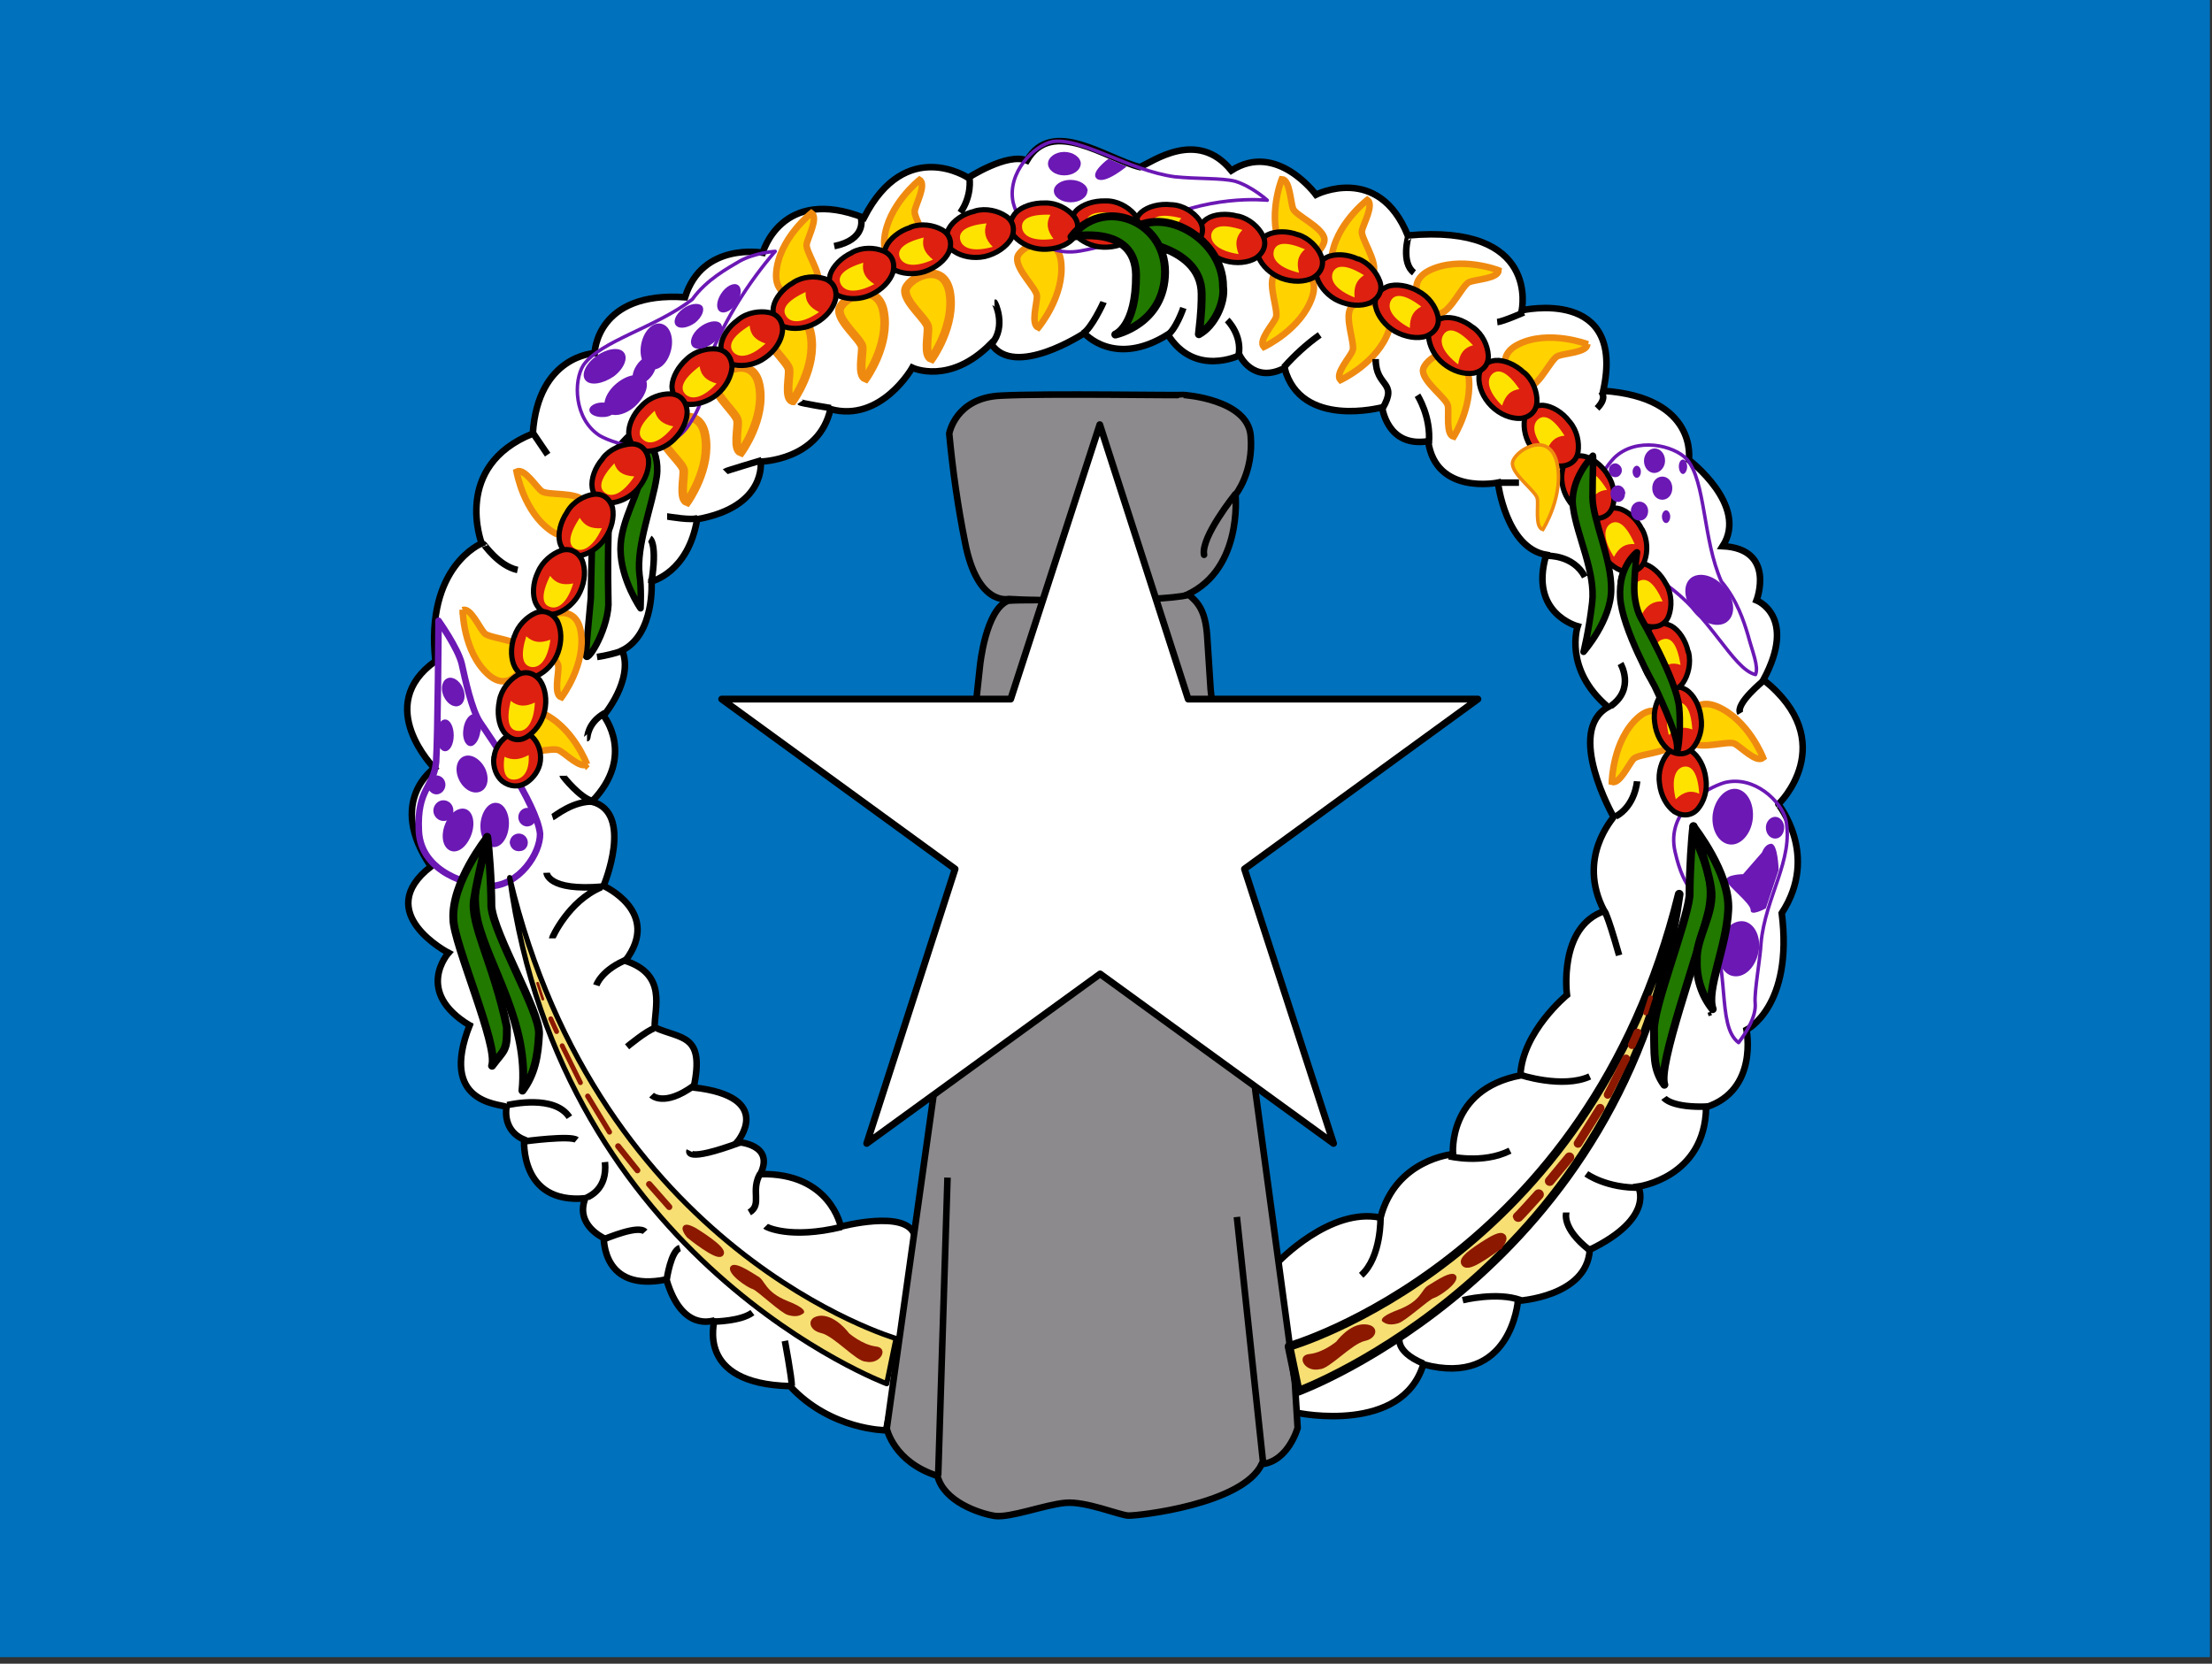 <?xml version="1.0" encoding="utf-8"?>
<!-- Generator: Adobe Illustrator 26.3.1, SVG Export Plug-In . SVG Version: 6.00 Build 0)  -->
<svg version="1.1" id="flag-icons-mp" xmlns="http://www.w3.org/2000/svg" xmlns:xlink="http://www.w3.org/1999/xlink" x="0px"
	 y="0px" viewBox="0 0 640.6 481.9" style="enable-background:new 0 0 640.6 481.9;" xml:space="preserve">
<rect x="0" y="0" width="640.6" height="481.9" fill="#333333" stroke="none"/>
<style type="text/css">
	.st0{clip-path:url(#SVGID_00000119112331269238032400000017076841616257595313_);}
	.st1{fill-rule:evenodd;clip-rule:evenodd;fill:#0071BC;}
	.st2{fill-rule:evenodd;clip-rule:evenodd;fill:#FFFFFF;stroke:#000000;stroke-width:1.9;}
	.st3{fill-rule:evenodd;clip-rule:evenodd;fill:#217900;stroke:#000000;stroke-width:1.9;stroke-linejoin:round;}
	.st4{fill-rule:evenodd;clip-rule:evenodd;fill:#FFD200;stroke:#EF8A10;stroke-width:1.9;}
	.st5{fill-rule:evenodd;clip-rule:evenodd;fill:#FFD200;stroke:#EF8A10;stroke-width:2.5;}
	.st6{fill-rule:evenodd;clip-rule:evenodd;fill:#8C8A8C;stroke:#000000;stroke-width:1.9;}
	.st7{fill:none;stroke:#000000;stroke-width:1.9;stroke-linecap:round;}
	.st8{fill:none;stroke:#000000;stroke-width:1.9;}
	.st9{fill:none;stroke:#000000;}
	.st10{fill:none;stroke:#6B18B5;stroke-width:1.9;stroke-linejoin:round;}
	.st11{fill:none;stroke:#6B18B5;stroke-linejoin:round;}
	.st12{fill-rule:evenodd;clip-rule:evenodd;fill:#DE2010;stroke:#000000;stroke-width:1.5;}
	.st13{fill-rule:evenodd;clip-rule:evenodd;fill:#FFE300;}
	.st14{fill-rule:evenodd;clip-rule:evenodd;fill:#6B18B5;}
	.st15{fill-rule:evenodd;clip-rule:evenodd;fill:#FFD200;stroke:#EF8A10;}
	.st16{fill-rule:evenodd;clip-rule:evenodd;fill:#217900;stroke:#000000;stroke-width:2.3;stroke-linejoin:round;}
	.st17{fill-rule:evenodd;clip-rule:evenodd;fill:#F7DF73;stroke:#000000;stroke-width:2.5;stroke-linejoin:round;}
	.st18{fill-rule:evenodd;clip-rule:evenodd;fill:#8C1800;}
	.st19{fill-rule:evenodd;clip-rule:evenodd;fill:#8C1800;stroke:#8C1800;stroke-width:2.5;}
	.st20{fill:none;stroke:#8C1800;stroke-width:3;stroke-linecap:round;}
	.st21{fill:none;stroke:#8C1800;stroke-width:2.8;stroke-linecap:round;}
	.st22{fill:none;stroke:#8C1800;stroke-width:2.5;stroke-linecap:round;}
	.st23{fill:none;stroke:#8C1800;stroke-width:2.3;stroke-linecap:round;}
	.st24{fill:none;stroke:#8C1800;stroke-width:1.4;stroke-linecap:round;}
	.st25{fill-rule:evenodd;clip-rule:evenodd;fill:#F7DF73;stroke:#000000;stroke-width:1.5;stroke-linejoin:round;}
	.st26{fill-rule:evenodd;clip-rule:evenodd;fill:#8C1800;stroke:#8C1800;stroke-width:1.5;}
	.st27{fill:none;stroke:#8C1800;stroke-width:1.8;stroke-linecap:round;}
	.st28{fill:none;stroke:#8C1800;stroke-width:1.7;stroke-linecap:round;}
	.st29{fill:none;stroke:#8C1800;stroke-width:1.5;stroke-linecap:round;}
	.st30{fill:none;stroke:#8C1800;stroke-width:0.8;stroke-linecap:round;}
	.st31{fill:#FFFFFF;stroke:#000000;stroke-width:1.981;stroke-linecap:square;stroke-linejoin:round;stroke-miterlimit:4.661;}
</style>
<g>
	<defs>
		<rect id="SVGID_1_" y="0" width="640" height="480"/>
	</defs>
	<clipPath id="SVGID_00000032617831354019164810000011095530686084725426_">
		<use xlink:href="#SVGID_1_"  style="overflow:visible;"/>
	</clipPath>
	<g style="clip-path:url(#SVGID_00000032617831354019164810000011095530686084725426_);">
		<path class="st1" d="M-160,0h960v480h-960V0z"/>
		<path class="st2" d="M370,365.7c0,0,15.2-16.1,29.8-13c4.4-17,21-18.4,21-18.4s-1.7-18.7,19.5-22.8c0.6-12.7,13.5-23.3,13.5-23.3
			s-2.6-19.7,10.8-24.3c-8.2-15.6,2.8-27,2.7-27.3c-0.2-0.3-14-24.8-1.6-31.8c-13-11-8.8-23.4-8.8-23.4s-14.2-3.7-9.1-20.7
			c-11.7-2-14-20.9-14-20.9s-18,3.7-20.2-12c-12,1.9-13.2-9.8-13.4-9.8c-0.1,0-23.5,6.3-28.2-11.4c-9.1,4.7-13-3.7-13-3.7
			s-13,6.5-20.8-6c-15.5,9.7-24.2-0.4-24.2-0.4s-20.3,13.4-27,3c-12,12.2-22.8,7-22.8,7s-9,16-23.7,12
			c-3.3,14.9-20.2,15.2-20.2,15.2s1.8,13.1-18.4,16.7c-2.6,15.5-13.2,18-13.2,18s1,15.2-8.5,20c3.4,8.5-5.4,18.9-5.4,18.9
			s9.4,11.7-3.4,24.9c12.3,3.2,3.4,24.4,3.4,24.4s17,7.6,6.3,21.7c12.2,4,8.4,13.6,8.5,19.3c7.8,3.5,14.6,1.8,11.3,17.4
			c23.8,2.7,12.6,15.8,12.6,15.8s11,0.5,6.7,9.3c20.3-0.5,23.3,15.2,23.3,15.2s18.8-5,21.3,2.3s-8.2,56.7-8.2,56.7s-16,0-27.8-12.8
			c-27.8-0.7-21.6-19-22-19c-0.5,0-9.3,3.4-13.8-11.9c-18.6,3.8-18-11.8-18.2-12c-0.1-0.1-8.3-3.8-5.3-11.5
			c-19.1,1.7-17.7-17-17.7-17c-4.2-1.7-5.7-5.6-5.1-9.5c-2.5-0.9-19.5-1.2-10.7-23.6c-16.2-9.8-6.1-21-6.1-21s-22.4-11.6-5.1-25
			c-13-19,1-28.5,1-28.5s-17.9-18.1,0.3-31c-3-27.5,13.4-34.1,13.4-34.1s-8.6-22.4,14.8-31.8c1.5-22.7,17.9-23.3,17.9-23.3
			s0.4-18,26.2-16.2c5-16.1,22.5-12.9,22.5-12.9s5.4-19.5,29.3-10.1c12.1-23.7,30.2-11.6,30.2-11.6s11.4-7.4,17-5
			c7.3-12.5,22.8-0.6,32.7,1.9c3.7-1.5,16.6-11.2,26.5,1c13.2-8.5,24.5,7,24.5,7s18.1-9.2,26.6,11.8c38.5-3.5,33,21.7,33,21.7
			s30.2-6.9,23.6,23.3c27.6,1.9,24.8,20,24.8,20s17.4,13.2,9.8,25c15.5,0.8,9.8,15.7,9.8,15.7s11.9,4.6,2,23
			c22.7,18.1,4.4,36.2,4.3,36c-0.2-0.1,12.1,14.6,1,31.6c3.4,27-10.2,33.8-10.2,33.8s3.5,17.5-11.7,22.4c-0.3,20.5-19.7,23-19.7,23
			s5.2,9-14,18.3c-0.8,13.7-20.8,14.8-20.8,14.8s-1.9,25.2-27.4,18.4c-6.1,20.2-36,14.2-36.6,14c-0.5-0.3-5.7-43.4-5.7-43.5
			L370,365.7z"/>
		<path class="st3" d="M185,124c0,0,6.4,5.6,5.2,14c-1.2,8.3-6,19.9-5,28.5c0.6,3.5,0.3,9.7,0.3,9.7s-5.7-8.2-5.8-17
			s6.2-17.1,6.2-23.6s-1.1-11.7-1-11.5L185,124z M181.8,126.6c0,0-8.4,8-9.5,15.7c-0.8,4-1,22.7-1.2,31c-0.2,2.5-1.2,12.5-1.4,16.2
			c-0.3,3.6,6.1-6.2,6.5-14.3c-0.2-8.3-0.2-25.8,0.6-28.5c0.8-3.4,0.6-7.1,1.8-10.5L181.8,126.6L181.8,126.6z"/>
		<g>
			<path class="st4" d="M366,100.5c0,0,10.8-5,14-14.4s-9.5-9.4-11.1-6.4c-1.7,3,1.4,10.3,0.6,12.3S364.3,98.6,366,100.5L366,100.5z
				"/>
			<path class="st5" d="M269.8,103.9c0,0,7-9.7,5.2-19.4c-1.9-9.6-12.8-3.6-12.8-0.2s6.2,8.3,6.5,10.4S267.4,103.1,269.8,103.9
				L269.8,103.9z M250.7,109.6c0,0,7-9.7,5.2-19.3c-1.8-9.7-12.8-3.7-12.8-0.3c0,3.4,6.3,8.4,6.6,10.5
				C249.9,102.5,248.4,108.8,250.7,109.6z M229.6,116.1c0,0,7-9.6,5.2-19.3c-1.9-9.7-12.8-3.7-12.8-0.3c0,3.4,6.2,8.4,6.5,10.5
				c0.3,2-1.3,8.3,1,9.1H229.6z M214.6,131c0,0,7.1-9.7,5.3-19.3c-1.8-9.7-12.8-3.7-12.8-0.3c0,3.4,6.3,8.4,6.5,10.5
				C213.9,123.9,212.3,130.2,214.6,131z M199,145.4c0,0,7-9.7,5.2-19.4s-12.8-3.6-12.8-0.2s6.3,8.3,6.6,10.4
				C198.2,138.3,196.7,144.6,199,145.4z"/>
			<path class="st4" d="M235,61.7c0,0-9.4,7.4-10.2,17.2s11.3,7,12.2,3.7c1-3.3-3.7-9.7-3.4-11.8C233.9,68.8,237.1,63.1,235,61.7
				L235,61.7z M266.3,52.1c0,0-9.3,7.4-10.2,17.2c-0.8,9.8,11.3,7,12.3,3.7c0.9-3.3-3.8-9.8-3.5-11.9
				C265.2,59.1,268.4,53.4,266.3,52.1L266.3,52.1z M149.6,136.6c0,0,2,11.8,10.2,17.3c8.2,5.4,11.5-6.6,9.1-9s-10.3-1.4-12-2.6
				C155.2,141,151.9,135.5,149.6,136.6z M134,176.6c0,0,0,12,7.3,18.7c7.2,6.6,12.4-4.7,10.4-7.4s-10-3-11.4-4.5
				c-1.5-1.6-4-7.5-6.3-6.7V176.6z M170,221.4c0,0-4.2-11.2-13.3-15c-9.1-3.6-10,8.8-7.2,10.7c2.9,1.8,10.4-0.7,12.3,0.2
				c2,0.9,6.3,5.6,8.3,4L170,221.4z M162.6,202c0,0,7.2-9.5,5.6-19.1c-1.7-9.7-12.7-4-12.8-0.6c0,3.4,6,8.5,6.3,10.6
				C161.9,195,160.2,201.2,162.6,202L162.6,202z M388.2,110.1c0,0,10.8-5,14-14.3s-9.5-9.4-11.1-6.5c-1.7,3,1.4,10.4,0.6,12.3
				C390.9,103.6,386.5,108.3,388.2,110.1z M421,126.5c0,0,6.4-10.1,3.9-19.6s-13-2.8-12.8,0.6c0.2,3.3,6.8,7.9,7.2,10
				C419.7,119.5,418.6,125.9,421,126.5L421,126.5z M510.6,219.5c0,0-4.3-11.1-13.4-14.9c-9.1-3.7-10,8.8-7.2,10.6
				c2.9,1.9,10.5-0.7,12.3,0.2C504.3,216.4,508.6,221.1,510.6,219.5L510.6,219.5z M466.8,226.5c0,0,0.2-12,7.5-18.6
				s12.4,4.9,10.4,7.6c-2.1,2.7-10,2.8-11.6,4.3C471.7,221.3,469.1,227.2,466.8,226.5L466.8,226.5z M459.8,99.7c0,0-11.3-4.3-20,0
				c-9,4.4-0.2,13.4,3,12.5c3.3-1,6.4-8.3,8.4-9.1c2-0.8,8.4-1,8.5-3.4H459.8z M434,78.3c0,0-11.1-4.3-20,0
				c-8.8,4.4-0.1,13.4,3.2,12.5c3.2-1,6.4-8.3,8.3-9.1C427.5,80.9,433.9,80.7,434,78.3z M396,57.9c0,0-9.5,7.3-10.4,17
				c-1,9.8,11.2,7.1,12.2,3.9c1-3.3-3.7-9.8-3.4-11.9C394.8,64.9,398,59.3,396,57.9L396,57.9z M371.2,51.9c0,0-4.4,11.1-0.1,20
				s13.3,0.2,12.4-3c-0.9-3.3-8.2-6.5-9-8.4C373.7,58.5,373.6,52,371.2,51.9z M300.7,94.9c0,0,7.7-9.2,6.6-19
				c-1.1-9.7-12.5-4.5-12.7-1.1c-0.3,3.4,5.6,8.8,5.7,10.9C300.4,87.7,298.4,93.9,300.7,94.9L300.7,94.9z"/>
		</g>
		<path class="st6" d="M342.8,114.4c0,0,18.5,1.2,19.4,11.8s-4.4,17.1-4.4,17.1s2.3,23-15.8,29.7c-19.4,2.3-49.9,0.5-49.9,0.5
			s-9,2.2-12.6-16.3c-2.1-10.4-3.6-21-4.6-31.6c0,0,1.8-10.4,14.9-11C302.8,113.9,342.6,114.6,342.8,114.4z"/>
		<path class="st7" d="M357.7,143.2c0,0-10,12.4-9,17.5"/>
		<path class="st6" d="M344.3,172.3c2.5,2.1,4.8,4.4,5.3,12l1,15.4l13,116.6l11.4,84.3l0.8,13c0,0-2.7,9.7-10.4,10.5
			c-5.5,11.6-35.7,15-38.7,14.9c-2.7-0.2-12.3-4.2-18.1-3.7c-5.9,0.5-16,4.4-20.5,3.8c-4.5-0.7-14.8-4.2-16.6-11.6
			c-12.7-4-14.7-13.7-14.7-13.7l13.7-97.5l13.3-123.4c0,0,1.6-16.4,8.2-18.9C298.9,173.4,334.4,174.7,344.3,172.3L344.3,172.3z"/>
		<path class="st8" d="M274.4,341.1l-2.7,86.3 M358.2,352.5l7.6,71.2"/>
		<path class="st9" d="M136.6,296.3l-0.3,1 M495,293.2l0.3,1"/>
		<path class="st10" d="M127,179.8c0,0,5.6,7.9,6.7,12.4c1,4.5,2.9,13.4,5.3,17c2.5,3.7,16.6,23.9,17.4,32.3
			c0.1,5.6-5.9,15-14.7,15.2c-5.6-0.2-19.8-3.8-20.4-16c-0.6-12.3,4.3-12.5,5-20C126.8,213.3,127,180,127,179.8L127,179.8z"/>
		<path class="st11" d="M224.5,72.8c0,0-6,0.4-10.4,2.9c-3.5,2.1-9.5,5.3-13.6,11c-10.6,8.2-26.5,12-31.5,19
			c-3,4.6-2.8,15.7,4.7,20.5c4.8,2.7,19,7,25.8-3.1c6.8-10.2,2.7-13,6-19.6C210.2,92.3,216.6,82,224.5,72.8z M367,58
			c0,0-4.4-4-9.3-5.5c-4-1-10.6-0.6-17.5-1.3c-13.3-1.8-27-11.4-35.3-10.2c-5.4,1-13.3,9-11.5,17.6c1.3,5.4,7.3,16.2,19.4,14.1
			c12-2.1,12-4.8,19-7C349.2,56,366.8,58,367,58L367,58z M508.4,195.4c1-2.3-0.9-6.6-2.2-11.5c-1.2-4-3.1-10-7.7-15.5
			c-5.4-12.2-4.5-29-10-35.4c-3.7-4-14.6-6.6-21-0.4c-3.9,4-11.4,16.6-3.2,25.7c8.2,9,11.8,5.7,17.4,10.5
			C495.2,177.8,501.7,193.8,508.4,195.4L508.4,195.4z M503.5,302c1.9-2.5,5.2-7.4,4.8-11.5c-0.3-3.2,1.5-13,1.7-17.3
			c1.2-13.3,9.5-24.2,7.2-35.7c-1.3-5.4-9.2-13-17.8-10.8c-5.2,1.6-17,8-14.3,20s6.6,11.7,9.1,18.7
			C501.5,279.9,496.9,297.1,503.5,302L503.5,302z"/>
		<path class="st8" d="M405.5,386.8c0,0-2.3,4.4,6.8,8.2 M423.6,376.6c0,0,10-2.5,16.8,0 M453.6,351.2c0,0.2-1.4,4.5,6.6,10.8
			 M459.4,340c0,0,5.9,4.3,15.8,4 M399.8,352.6c0,0,0.3,11.5-5.6,16.8 M419.6,334.9c0,0,9.7,2.4,17.7-1.6 M481.9,318
			c0,0,2.1,3,12.9,2.5 M439.9,311.2c0.3,0.2,12.7,4.2,20.5,0.6 M464.6,264c0,0,0.5-0.7,4.3,12.7 M474.1,226.3c0,0-0.5,7.1-6.2,10.2
			 M510.8,197.1c0,0-8.4,6.8-6.8,9.5 M469.3,192.2c0,0,4.3,7.3-2.8,12.3 M448.2,161c0,0,7.5-0.3,10.8,6.1 M434.2,139.8h5.7
			 M463.9,113.8c0,0.1,1.5,1.5-1.4,4.5 M410.5,114.5c0,0,4,6.2,3.3,13.9 M433.6,93.3c1.8-0.2,7.7-2.8,7.7-2.8 M407.9,68.5
			c-0.1,0-2.2,7.7,1.6,10.5 M398.4,104c0,8.4,6.6,6.3,2,14.3 M382.2,97c-3.8,2.7-7.3,5.9-10.4,9.4 M355.4,92.7c0,0,4.4,4.3,3.3,10.2
			 M342.7,89.2c0,0-2.2,6.6-5.1,8.3 M319.6,87.5c-0.1,0.3-3.6,7.8-6,9.1 M288,87.6c0.2,0,3.5,7-0.8,12 M280.7,51.6
			c0.2,0.2,0.7,5.4-2.6,10 M249.4,63.5c0,0.1,1.4,5.9-7.8,7.8 M231.7,116.5c0.2,0.3,8.9,1.7,8.9,1.7 M210,136.6
			c0.2-0.2,10.6-3.3,10.6-3.3 M193.2,149.6c0.3,0,7.3,1.3,9,0.4 M188.2,156c0,0,2.3,1.3,0.4,13 M154.4,125.5l4.2,6.2 M140.1,157.7
			c0-0.2,4.2,6.2,9.8,7.4 M172.9,190.3c2.7-0.4,5.4-1.1,8-2 M170,213.8c0.2,0-0.1-4.3,5.2-7.3 M163,224.7c0,0.2,5,6.4,8.5,7.3
			 M160,236.7c0.6-0.2,6-4.9,12.2-4.5 M158.3,252.8c0,0,0.2,5.4,16.2,4 M159.9,271.8c0-0.2,4.7-10.8,14.2-14.8 M172.7,285.4
			c0,0,1.4-4.6,9.4-7.7 M181.6,303.2c0,0,5.7-4.7,7.8-5.3 M188.7,317.2c0,0,3.5,3.6,12.2-2.7 M146.9,320.1c1-0.2,13.7-3.1,18,3.5
			 M151.9,330.6c0,0,13.4-1.8,15.1-0.4 M199.7,333.3c0,0-1.8,3.7,14.7-2.4 M220.2,339.9c-3,5,0.7,9-3.2,11.3 M170,346.9
			c0.5-0.4,6-2.3,5.2-10.3 M175,358.9c0.7-0.2,9.9-4.2,11.8-2.1 M193.1,370.5c0,0,1.2-8.2,3.8-9 M206.9,382.8c0,0,7.7-0.1,11-2.6
			 M221.7,355.2c0.2,0.2,7.1,3.8,22,0.2 M227.3,388.4c0,0,2,10.6,2,13"/>
		<g>
			<path class="st12" d="M494,225.4c-0.4-3.3-2.1-6.5-4.3-7.9c-2.5-1.5-5.1-1.2-6.8,0.8s-2.8,5.4-2.3,8.7c0.4,3.5,2.1,6.5,4.3,8.1
				c2.5,1.5,5.1,1.2,6.8-0.8s2.9-5.4,2.3-8.7L494,225.4z"/>
			<path class="st12" d="M492.6,207.7c-0.4-3.3-2.1-6.5-4.3-7.9c-2.5-1.5-5.1-1.2-6.8,0.8s-2.8,5.4-2.3,8.7c0.4,3.5,2.1,6.5,4.3,8.1
				c2.5,1.5,5.1,1.2,6.8-0.8s2.9-5.4,2.3-8.7L492.6,207.7z"/>
			<path class="st12" d="M488.9,188.8c-0.7-3.3-2.7-6.3-4.9-7.5c-2.6-1.3-5.1-0.8-6.7,1.4c-1.5,2.2-2.3,5.6-1.6,8.9
				c0.7,3.4,2.7,6.3,5,7.6c2.6,1.3,5.1,0.8,6.7-1.4c1.5-2.2,2.4-5.7,1.6-8.9L488.9,188.8z"/>
			<path class="st12" d="M482.5,169.2c-1.5-3-4.2-5.4-6.7-6c-2.9-0.6-5.2,0.6-6.1,3.1s-0.8,6,0.7,9c1.6,3.1,4.2,5.4,6.8,6.1
				c2.9,0.6,5.2-0.6,6.1-3.1s0.9-6.1-0.7-9L482.5,169.2z"/>
			<path class="st12" d="M475.5,153.3c-1.5-3-4.2-5.4-6.7-6c-2.9-0.6-5.2,0.6-6.1,3.1s-0.8,6,0.7,9c1.6,3.1,4.2,5.4,6.8,6.1
				c2.9,0.6,5.2-0.6,6.1-3.1s0.9-6.1-0.7-9L475.5,153.3z"/>
			<path class="st12" d="M465.6,137.5c-1.8-2.8-4.6-5-7.2-5.4c-2.9-0.4-5.1,1-5.8,3.6c-0.7,2.6-0.3,6.1,1.5,8.9c1.8,3,4.6,5,7.2,5.5
				c2.9,0.4,5.1-1,5.8-3.6c0.7-2.6,0.4-6.1-1.5-8.9L465.6,137.5z"/>
			<path class="st12" d="M454.5,122.1c-2-2.7-5.1-4.5-7.6-4.7c-2.9-0.1-5,1.5-5.4,4.1c-0.4,2.6,0.3,6,2.4,8.7
				c2.1,2.8,5.1,4.5,7.7,4.8c2.9,0.1,5-1.5,5.4-4.1c0.4-2.6-0.2-6.1-2.4-8.7L454.5,122.1z"/>
			<path class="st12" d="M441.3,107.9c-2.4-2.3-5.7-3.7-8.2-3.5c-2.9,0.3-4.7,2.2-4.8,4.9s1.2,5.9,3.6,8.3c2.5,2.5,5.7,3.7,8.4,3.6
				c2.9-0.3,4.7-2.2,4.8-4.9s-1.1-6.1-3.6-8.3L441.3,107.9z"/>
			<path class="st12" d="M426.5,94.8c-2.6-2.1-6-3.2-8.5-2.7c-2.9,0.6-4.5,2.6-4.3,5.3s1.7,5.8,4.3,7.9c2.7,2.2,6,3.2,8.7,2.8
				c2.9-0.6,4.5-2.6,4.3-5.3s-1.6-5.9-4.3-7.9L426.5,94.8z"/>
			<path class="st12" d="M410.7,84.3c-2.9-1.6-6.5-2.2-8.9-1.3c-2.7,1.1-4,3.3-3.4,5.9c0.6,2.6,2.7,5.4,5.6,7.1
				c3.1,1.7,6.5,2.2,9,1.4c2.7-1.1,4-3.3,3.4-5.9s-2.6-5.6-5.6-7.1L410.7,84.3z"/>
			<path class="st12" d="M393.2,75c-3-1.4-6.6-1.6-8.9-0.5c-2.6,1.3-3.7,3.7-2.8,6.2s3.2,5.2,6.2,6.5c3.2,1.4,6.6,1.6,9.1,0.5
				c2.6-1.3,3.7-3.7,2.8-6.2c-0.9-2.5-3.1-5.3-6.2-6.5L393.2,75z"/>
			<path class="st12" d="M375.9,68c-3.1-1.2-6.7-1.1-9,0.1c-2.5,1.5-3.4,3.9-2.4,6.4c1,2.5,3.5,4.9,6.6,6.1c3.3,1.2,6.7,1.1,9.1-0.1
				c2.5-1.5,3.4-3.9,2.4-6.4c-1-2.5-3.5-5.1-6.6-6.1L375.9,68z"/>
			<path class="st12" d="M358.4,62.6c-3.2-0.9-6.8-0.6-8.9,0.8c-2.4,1.7-3.1,4.2-1.9,6.5c1.2,2.4,3.9,4.7,7.1,5.6
				c3.4,1,6.8,0.6,9.1-0.8c2.4-1.7,3.1-4.2,1.9-6.5c-1.2-2.4-3.8-4.8-7.1-5.6L358.4,62.6z"/>
			<path class="st12" d="M339.2,59.3c-3.3-0.4-6.8,0.5-8.7,2.2c-2.1,2-2.4,4.6-0.9,6.8c1.6,2.2,4.5,4,7.9,4.4
				c3.5,0.4,6.8-0.5,8.9-2.2c2.1-2,2.4-4.6,0.9-6.8c-1.6-2.2-4.5-4.2-7.9-4.4L339.2,59.3z"/>
			<path class="st12" d="M320.1,58.2c-3.3-0.1-6.7,1-8.5,2.9c-1.9,2.2-2,4.8-0.3,6.8c1.8,2,4.9,3.6,8.2,3.7c3.5,0.1,6.7-1,8.6-2.9
				c1.9-2.2,2-4.8,0.3-6.8c-1.8-2-4.9-3.8-8.2-3.7L320.1,58.2z"/>
			<path class="st12" d="M302.6,58.8c-3.3-0.1-6.7,1-8.5,2.9c-1.9,2.2-2,4.8-0.3,6.8c1.8,2,4.9,3.6,8.2,3.7c3.5,0.1,6.7-1,8.6-2.9
				c1.9-2.2,2-4.8,0.3-6.8s-4.9-3.8-8.2-3.7L302.6,58.8z"/>
			<path class="st12" d="M282.2,61.2c-3.3,0.7-6.2,2.8-7.4,5c-1.3,2.6-0.7,5.2,1.5,6.6c2.2,1.5,5.6,2.2,8.9,1.5
				c3.4-0.8,6.2-2.8,7.6-5.1c1.3-2.6,0.7-5.2-1.5-6.6c-2.2-1.5-5.7-2.4-8.9-1.5L282.2,61.2z"/>
			<path class="st12" d="M263.6,65.9c-3.2,1-6,3.3-7,5.6c-1.1,2.7-0.3,5.2,2.1,6.5c2.3,1.3,5.8,1.7,9,0.7c3.3-1.1,6-3.3,7.1-5.7
				c1.1-2.7,0.3-5.2-2.1-6.5s-5.9-1.9-9-0.7L263.6,65.9z"/>
			<path class="st12" d="M246.7,73.2c-3,1.4-5.5,3.9-6.3,6.4c-0.7,2.8,0.3,5.2,2.8,6.2c2.5,1,6,1,9-0.4c3.2-1.5,5.5-3.9,6.4-6.5
				c0.7-2.8-0.3-5.2-2.8-6.2c-2.5-1-6-1.2-9,0.4L246.7,73.2z"/>
			<path class="st12" d="M229.7,81.9c-2.9,1.6-5.2,4.4-5.7,6.9c-0.5,2.9,0.8,5.1,3.3,5.9c2.6,0.8,6,0.5,8.9-1.1
				c3.1-1.7,5.2-4.4,5.8-7c0.5-2.9-0.8-5.1-3.3-5.9c-2.6-0.8-6.1-0.7-8.9,1.1L229.7,81.9z"/>
			<path class="st12" d="M213.7,92.7c-2.7,1.9-4.7,4.9-4.9,7.5c-0.2,2.9,1.3,5,4,5.5s6.1-0.1,8.8-2.1c2.9-2,4.7-4.9,5-7.6
				c0.2-2.9-1.3-5-4-5.5c-2.6-0.5-6.2,0-8.8,2.1L213.7,92.7z"/>
			<path class="st12" d="M198.9,104c-2.5,2.2-4.2,5.3-4.3,7.9c0.1,2.9,1.8,4.9,4.4,5.2s6-0.7,8.6-2.8c2.7-2.3,4.2-5.3,4.4-8
				c-0.1-2.9-1.8-4.9-4.4-5.2c-2.7-0.3-6.1,0.5-8.6,2.8L198.9,104z"/>
			<path class="st12" d="M185.8,117.6c-2.4,2.3-3.9,5.6-3.7,8.2c0.3,2.9,2.1,4.8,4.8,4.9c2.7,0.1,6-1.1,8.3-3.4
				c2.5-2.5,3.9-5.6,3.8-8.3c-0.3-2.9-2.1-4.8-4.8-4.9c-2.7-0.1-6.1,1-8.3,3.4L185.8,117.6z"/>
			<path class="st12" d="M174.5,132.9c-2.2,2.5-3.4,5.9-3,8.4c0.5,2.9,2.5,4.6,5.2,4.4s5.8-1.6,8-4.1c2.3-2.7,3.4-5.9,3.1-8.6
				c-0.5-2.9-2.5-4.6-5.2-4.4s-6,1.5-8,4.1L174.5,132.9z"/>
			<path class="st12" d="M164.2,148.4c-1.9,2.8-2.7,6.2-2.1,8.7c0.8,2.8,3,4.3,5.6,3.9c2.6-0.4,5.6-2.2,7.5-5c2-2.9,2.7-6.2,2.2-8.9
				c-0.8-2.8-3-4.3-5.6-3.9c-2.6,0.4-5.8,2.1-7.5,5L164.2,148.4z"/>
			<path class="st12" d="M155.7,165.9c-1.4,3-1.6,6.6-0.5,8.9c1.3,2.6,3.7,3.7,6.2,2.8s5.2-3.1,6.6-6.2c1.5-3.2,1.6-6.6,0.6-9.1
				c-1.3-2.6-3.7-3.7-6.2-2.8s-5.3,3.1-6.6,6.2L155.7,165.9z"/>
			<path class="st12" d="M148.9,184.4c-1.1,3.2-1,6.7,0.3,9c1.5,2.5,4,3.4,6.4,2.3s4.9-3.6,6-6.7c1.2-3.3,1-6.7-0.2-9.1
				c-1.5-2.5-4-3.4-6.4-2.3c-2.4,1.1-5,3.5-6,6.7L148.9,184.4z"/>
			<path class="st12" d="M143,219.4c-0.3,2.7,0.7,5.4,2.5,6.9c2.1,1.6,4.7,1.8,6.8,0.5s3.9-3.7,4.2-6.4c0.3-2.8-0.7-5.4-2.4-7
				c-2.1-1.6-4.7-1.8-6.8-0.5s-4,3.7-4.2,6.4L143,219.4z"/>
			<path class="st12" d="M144.6,203.1c-0.7,3.3-0.2,6.8,1.3,8.9c1.8,2.3,4.3,2.9,6.6,1.5c2.3-1.4,4.4-4.1,5.2-7.4
				c0.8-3.4,0.2-6.8-1.3-9c-1.8-2.3-4.3-2.9-6.6-1.5c-2.3,1.4-4.6,4.1-5.2,7.4L144.6,203.1z"/>
		</g>
		<path class="st13" d="M480,194.7c2.2-2.3,4.2-3,6.7-2.1c-1-6.1-2.8-8.2-5.2-7.4C479.2,185.9,478.1,189,480,194.7z M483.3,212.9
			c2.3-2.1,4.3-2.6,6.8-1.6c-0.4-6-2.2-8.3-4.6-7.7C483.1,204.1,481.9,207.2,483.3,212.9L483.3,212.9z M475.5,177.9
			c1.5-2.7,3.3-3.8,6-3.7c-2.5-5.6-4.8-7.1-7-5.8c-2,1.3-2.2,4.6,1,9.6V177.9z M467.4,161.3c1.5-2.8,3.3-3.9,6-3.7
			c-2.5-5.7-4.9-7.2-7-5.9C464.4,153,464.2,156.3,467.4,161.3L467.4,161.3z M447.9,130.8c1-3,2.6-4.4,5.2-4.6
			c-3.3-5.2-5.9-6.3-7.7-4.7S443.9,126.5,447.9,130.8z M435,117.5c1-3,2.4-4.4,5-4.8c-3.4-5-6-6-7.8-4.4
			C430.4,110,430.8,113.3,435,117.5z M408.3,95c0-3.2,1-5,3.3-6.2c-4.8-3.7-7.7-3.8-8.8-1.7S403,92.2,408.3,95z M422.3,105.5
			c0.4-3.1,1.7-4.8,4.3-5.5c-4.2-4.5-6.9-5.2-8.4-3.3c-1.5,2-0.7,5.1,4,8.8H422.3z M392.3,86.2c-0.3-3.1,0.5-5,2.7-6.5
			c-5.2-3.2-8-3-9-0.8c-0.9,2.3,0.8,5.1,6.4,7.3H392.3z M376.2,79c-0.8-3-0.3-5,1.7-6.8c-5.6-2.4-8.4-1.9-9,0.5S370.4,77.6,376.2,79
			z M358.7,73.6c-1.1-3-0.8-5,1.1-7c-5.8-1.9-8.5-1.1-9,1.3C350.5,70.3,352.8,72.7,358.7,73.6z M341.4,70.2c-1.2-2.8-1-5,0.7-7
			c-6-1.5-8.6-0.5-8.8,2C333,67.6,335.5,69.8,341.4,70.2L341.4,70.2z M323.2,68.8c-1.6-2.7-1.6-4.8,0-7c-6.1-0.9-8.7,0.4-8.6,2.8
			C314.6,67.1,317.3,69,323.2,68.8z M287.5,71.5c-2.2-2.2-2.7-4.3-1.8-6.8c-6,0.6-8.2,2.4-7.6,4.8S281.8,73.1,287.5,71.5z
			 M305.1,69.2c-1.9-2.5-2.2-4.6-0.9-7c-6.1-0.2-8.5,1.3-8.2,3.8c0.3,2.4,3.2,4,9,3.2H305.1z M270.2,75.2c-2.4-1.9-3.3-3.8-2.7-6.4
			c-6,1.5-7.8,3.6-6.9,5.8C261.6,76.9,264.8,77.6,270.2,75.2z M237.2,90.4c-2.8-1.4-4-3.1-3.9-5.8c-5.6,2.6-7,5-5.6,7
			C229,93.6,232.3,93.8,237.2,90.4z M253.2,82.3c-2.7-1.7-3.6-3.6-3.2-6.2c-5.9,1.8-7.6,4-6.5,6.2S247.9,85.1,253.2,82.3L253.2,82.3
			z M207.6,111.1c-3-0.8-4.6-2.3-5-5c-5,3.8-5.8,6.4-4.1,8.1c1.8,1.7,5,1.2,9-3.1H207.6z M221.7,99.5c-3-1-4.4-2.6-4.6-5.2
			c-5.2,3.2-6.3,5.8-4.7,7.7C214,103.8,217.4,103.5,221.7,99.5z M195,123.5c-3-0.6-4.7-1.9-5.4-4.5c-4.6,4.1-5.2,6.9-3.3,8.4
			C188.2,129,191.3,128.1,195,123.5L195,123.5z M183.7,138c-3.2-0.2-5-1.3-5.8-3.8c-4.2,4.5-4.6,7.2-2.6,8.6
			C177.3,144.2,180.4,143,183.7,138L183.7,138z M174.3,153c-3.2,0.2-5-0.7-6.4-3c-3.4,5.1-3.4,8-1.2,9S171.8,158.4,174.3,153
			L174.3,153z M166,169c-3,0.6-5,0-6.7-2.2c-2.7,5.5-2.3,8.3,0,9C161.6,176.6,164.3,174.6,166,169L166,169z M159.4,185.3
			c-3,1.1-5,0.8-7-1c-1.8,5.8-1,8.5,1.5,8.9c2.4,0.3,4.7-2,5.5-8V185.3z M154.9,203.5c-2.8,1.3-4.9,1.2-7-0.5c-1.4,6-0.4,8.5,2,8.7
			C152.4,212,154.6,209.5,154.9,203.5z M153.1,218.7c-2.6,1.4-4.7,1.6-7,0.5c-0.7,4.9,0.6,6.8,3,6.6S153.4,223.4,153.1,218.7z
			 M460.1,146.5c1.1-3,2.7-4.4,5.3-4.6c-3.2-5.2-5.7-6.3-7.6-4.8C455.9,138.7,456.2,142.1,460.1,146.5L460.1,146.5z M485.3,231.5
			c2.3-2.2,4.4-2.7,6.8-1.6c-0.4-6.1-2.2-8.3-4.6-7.8C485.2,222.7,483.9,225.7,485.3,231.5L485.3,231.5z"/>
		<path class="st3" d="M461.3,132c0,0-7,6.9-5.7,15.2c1.2,8.3,6.5,18.6,5.5,27.3c-1,8.6-2.5,14.3-2.5,14.3s8-9.1,8-18
			c0.2-8.7-5.4-20.3-5.4-26.7s0.3-12.2,0.1-12V132z M474,160c0,0-5.3,4-4.8,13c0.5,9.1,10,25.8,10,25.8s6.8,14,6.5,17.7
			c-0.2,3.7,1.3-3.5,0.6-11.5s-11-25.8-11-25.8s-2.2-3.6-2-9.7c0.2-6,0.8-9.4,0.8-9.5H474z"/>
		<path class="st14" d="M313,47.4c0-1.8-2.2-3.4-4.8-3.4s-4.7,1.6-4.7,3.4s2,3.4,4.7,3.4S312.9,49.3,313,47.4L313,47.4z M315,55.4
			c0-1.8-2.2-3.3-5-3.3c-2.6,0-4.8,1.4-4.8,3.2s2.2,3.3,4.9,3.3s4.8-1.5,4.8-3.3L315,55.4z M321,46c0,0-5.6,4.1-3.3,5.8
			c2.3,1.7,8.6-3.6,8.6-3.6L321,46z M484.3,141.4c0-1.2-0.5-2.3-1.4-2.9c-0.9-0.6-2.1-0.6-3,0c-0.9,0.6-1.4,1.7-1.4,2.9
			s0.5,2.3,1.4,2.9c0.9,0.6,2.1,0.6,3,0C483.8,143.7,484.3,142.6,484.3,141.4z M482.2,133.4c0-2-1.4-3.5-3-3.5s-3.1,1.6-3.1,3.6
			s1.4,3.5,3,3.5s3.1-1.6,3.1-3.5V133.4z M483.7,149.6c0-1-0.6-1.8-1.2-1.8s-1.2,0.8-1.2,1.8s0.5,1.9,1.2,1.9
			S483.7,150.6,483.7,149.6z M488.6,135.2c0-1.2-0.6-2.1-1.2-2.1c-0.7,0-1.2,0.9-1.2,2s0.5,2.2,1.2,2.2
			C488,137.3,488.6,136.3,488.6,135.2L488.6,135.2z M475.2,136.6c0-1-0.6-1.7-1.2-1.7s-1.2,0.8-1.2,1.7s0.5,1.8,1.2,1.8
			S475.2,137.6,475.2,136.6z M477.3,148c0-1.5-1.1-2.7-2.5-2.7s-2.5,1.2-2.5,2.7c0,1.6,1,2.8,2.5,2.8S477.3,149.6,477.3,148z
			 M470.7,143c0-1.3-1-2.4-2.1-2.4c-1.2,0-2.2,1-2.2,2.4s1,2.4,2.2,2.4c1.1,0,2-1,2-2.4H470.7z M469.7,136.2c0-0.7-0.4-1.3-1-1.7
			c-0.6-0.4-1.3-0.4-1.9,0c-0.6,0.4-0.9,1-0.9,1.7c0,0.7,0.4,1.4,1,1.8c0.6,0.3,1.2,0.3,1.8,0C469.3,137.6,469.7,137,469.7,136.2z
			 M499.8,170.6c-2.7-3.6-7.1-5.1-9.8-3.4c-2.6,1.7-2.6,6,0.2,9.7c2.7,3.6,7,5.1,9.7,3.4c2.7-1.8,2.7-6,0-9.7H499.8z M507.6,237.3
			c0.5-4.5-1.6-8.4-4.8-8.8c-3.2-0.3-6.2,3-6.8,7.4c-0.5,4.4,1.7,8.3,4.9,8.7C504.1,245,507.1,241.6,507.6,237.3L507.6,237.3z
			 M509.2,276.1c1-4.4-0.9-8.5-4-9.2c-3.2-0.6-6.5,2.4-7.4,6.8c-0.9,4.3,1,8.4,4,9c3.2,0.7,6.5-2.3,7.4-6.7V276.1z M516.7,239.7
			c0-1.7-1.2-3.1-2.6-3.1s-2.7,1.4-2.7,3.1c0,1.8,1.2,3.2,2.7,3.2S516.7,241.5,516.7,239.7z M510.2,247l-5.4,6.2
			c0,0-5.1,0.1-4.8,1.8c0.2,1.6,7,6.6,7,8.6c-0.1,2,4.4-0.5,4.4-0.5l3.7-11.1c0,0-0.2-7.7-2.2-7.6
			C510.9,244.6,510.4,246.9,510.2,247L510.2,247z M152.8,244.6c0.3-1.4-0.6-2.8-2-3.1s-2.8,0.6-3.1,2c-0.1,0.3-0.1,0.7,0,1
			c0.3,1.4,1.6,2.3,3.1,2C151.8,246.4,152.6,245.6,152.8,244.6z M155.3,236.6c0-1.4-1.2-2.6-2.6-2.6s-2.6,1.2-2.6,2.7
			s1.2,2.7,2.6,2.7C154.2,239.3,155.3,238.2,155.3,236.6L155.3,236.6z M134,199.2c-1-2.2-3-3.4-4.5-2.7s-2,3-1,5.2s3,3.4,4.5,2.7
			C134.6,203.7,135,201.4,134,199.2z M140.5,222.6c-1.4-2.8-4.1-4.4-6.2-3.5s-2.7,3.9-1.4,6.7s4,4.4,6.2,3.5
			S141.8,225.4,140.5,222.6z M147.3,239.8c0.5-3.5-1-6.8-3.2-7.2c-2.3-0.5-4.4,2-4.9,5.5c-0.4,3.5,1,6.7,3.3,7.2
			C144.7,245.8,146.9,243.3,147.3,239.8L147.3,239.8z M136.3,242.3c1.4-3.3,0.9-6.8-1.1-7.8s-4.8,0.7-6.2,4s-0.9,6.7,1.2,7.8
			S134.9,245.6,136.3,242.3z"/>
		<path class="st14" d="M131.3,234.8c0-1.7-1.3-3-2.9-3s-2.9,1.4-2.9,3s1.3,3,3,3C130.2,237.8,131.3,236.5,131.3,234.8z M129,227.3
			c0-1.5-1.2-2.7-2.6-2.7c-1.5,0.1-2.7,1.3-2.6,2.8c0,0,0,0,0,0c0,1.4,1.2,2.7,2.6,2.7S129,228.8,129,227.3z M131.4,213
			c0-2.6-1.1-4.6-2.5-4.6s-2.5,2-2.5,4.6c0,2.5,1.1,4.6,2.5,4.6C130.3,217.6,131.4,215.6,131.4,213z M139.2,211.9
			c0.3-2.5-0.5-4.7-2-5c-1.3-0.1-2.7,1.8-3,4.3c-0.4,2.5,0.5,4.7,1.9,4.9c1.3,0.2,2.7-1.7,3-4.2H139.2z M194.2,101.9
			c1.1-3.6,0-7.2-2.3-8c-2.3-0.9-5,1.3-6,4.9s0,7.2,2.3,8C190.5,107.7,193.2,105.5,194.2,101.9z M183.8,117.8c3-2.7,4.4-6.3,3-8.1
			c-1.5-1.9-5.2-1.2-8.3,1.4s-4.3,6.2-2.9,8C177.1,121,180.8,120.4,183.8,117.8z M177.8,109c3-2.3,4.2-5.4,2.8-7s-5-1-8,1.2
			c-3.1,2.3-4.4,5.4-3,7S174.6,111.2,177.8,109L177.8,109z M201.3,93.5c2-1.6,2.9-3.8,2-4.9c-1-1-3.5-0.7-5.6,0.9s-2.9,3.7-1.9,4.8
			C196.8,95.4,199.2,95,201.3,93.5z"/>
		<path class="st14" d="M189,108.5c1.4-2.2,1.5-4.5,0.2-5.2s-3.5,0.4-4.9,2.6s-1.5,4.5-0.2,5.2S187.6,110.6,189,108.5z M206.7,99.2
			c2.2-1.9,3-4.3,2-5.5c-1.2-1.2-4-0.6-6.2,1.2s-3,4.3-1.9,5.5C201.8,101.6,204.5,101,206.7,99.2L206.7,99.2z M174.7,120.8
			c2,0,3.6-1.1,3.4-2.3c0-1.1-1.9-2-4-1.9c-2,0.1-3.6,1.2-3.4,2.3C170.8,120.1,172.7,120.9,174.7,120.8L174.7,120.8z M213.4,87.7
			c1.4-2.2,1.5-4.5,0.2-5.2c-1.2-0.7-3.4,0.4-4.8,2.6s-1.5,4.5-0.2,5.2S212,89.9,213.4,87.7z"/>
		<path class="st15" d="M446.8,153.4c0,0,6.4-10.1,4-19.7c-2.5-9.5-13-2.7-12.8,0.7c0.2,3.3,6.8,7.9,7.2,10
			C445.6,146.4,444.4,152.7,446.8,153.4L446.8,153.4z"/>
		<path class="st16" d="M324.9,69.3c0,0,23,0.9,23.1,15.8c0,2.3,0,5-0.8,11.7c4.6-2.5,7.6-9.3,7-13.7
			C354.3,68,333.7,57.6,324.9,69.3L324.9,69.3z"/>
		<path class="st16" d="M310.3,68.6c0,0,18.5-3.8,18.7,11c0.1,15-6,17.3-6,17.3s14.3-3,14.4-18.1C337.4,63.6,319.1,56.9,310.3,68.6z
			"/>
		<path class="st17" d="M373.3,390c0,0,86.8-24.6,113-131C471,368.1,376,403,376,403L373.3,390L373.3,390z"/>
		<path class="st18" d="M382.2,396.6c2.7,0,9.3-7.4,13.1-8.2c3.8-0.8,4.2-4.7-0.1-4.8c-4.4-0.2-8.2,5-8.2,5s-3.8,3.2-7.8,3.6
			S377.8,397.6,382.2,396.6z"/>
		<path class="st19" d="M432.2,359.3c0,0-9,5.2-7.8,6.5c1.3,1.3,9.3-5,9.5-5C434,360.6,437.3,356.6,432.2,359.3z"/>
		<path class="st18" d="M400.7,383c0,0-2.7-1,4.2-3.6c7-2.7,6.5-5.8,8.8-7.1c2.2-1.3,7-4.7,8-2.7s-5,6-6.5,6.4
			c-1.4,0.4-8.3,6.8-10.3,7.3C402.9,383.9,401.5,383.6,400.7,383L400.7,383z"/>
		<path class="st20" d="M445.6,346c-6,6.7-6,6.5-6,6.5"/>
		<path class="st21" d="M454.5,335.2l-5.7,6.9"/>
		<path class="st22" d="M463.4,321l-6.4,10.2"/>
		<path class="st23" d="M470.9,306.6l-5.3,10.5 M474.2,299.1l-1.6,3.6"/>
		<path class="st24" d="M478,289l-1.4,4.4"/>
		<path class="st25" d="M259.5,387.7c0,0-86.1-25-111.9-133.5c15.1,111.4,109.2,146.6,109.2,146.6L259.5,387.7L259.5,387.7z"/>
		<path class="st18" d="M250.7,394.4c-2.7,0-9.2-7.5-13-8.3c-3.8-0.9-4.2-4.8,0.1-5c4.4,0,8.1,5.1,8.1,5.1s3.8,3.3,7.7,3.8
			C257.6,390.4,255,395.4,250.7,394.4L250.7,394.4z"/>
		<path class="st26" d="M201.2,356.4c0,0,8.9,5.4,7.6,6.8c-1.2,1.2-9.1-5.1-9.3-5.3C199.4,357.8,196.2,353.7,201.2,356.4z"/>
		<path class="st18" d="M232.4,380.6c0,0,2.6-1-4.2-3.7s-6.5-6-8.7-7.2c-2.2-1.3-7-4.7-8-2.7s5,6,6.5,6.4c1.4,0.5,8.2,7,10.2,7.5
			C230.2,381.5,231.5,381.2,232.4,380.6L232.4,380.6z"/>
		<path class="st27" d="M188,343l5.8,6.6"/>
		<path class="st28" d="M179,332l5.6,7"/>
		<path class="st29" d="M170.2,317.5l6.3,10.4"/>
		<path class="st24" d="M162.8,302.9l5.3,10.7 M159.5,295.1l1.7,3.7"/>
		<path class="st30" d="M155.7,284.8l1.5,4.6"/>
		<path class="st16" d="M490.4,239.3c0.5,6.7,7,13,4.4,24.7c-3.2,13.3-14.8,44.7-12.8,50.2c-3.4-4.7-2.8-9-3-15.6
			c-0.4-6.5,9.4-30.9,10.3-39.1C489.3,252.1,490,242,490.4,239.3z"/>
		<path class="st16" d="M490.4,239.4c0,0,10.7,13.5,10.1,24.2c-0.5,10.7-6.5,23.2-4.5,28.7c-3.2-4-4.8-9.1-4.6-14.2
			c-0.3-6.5,5.3-13.8,4.1-20.9c-1.1-7-5.2-17.8-5-17.8L490.4,239.4z M141.1,242.4c-0.4,6.7-5.4,12.7-2.8,24.3
			c3.2,13.3,15,30,13,49.2c3.5-4.7,4.5-10,4.8-16.5c0.2-6.5-13-28.5-13.8-36.8C142.3,255.2,141.5,245.1,141.1,242.4L141.1,242.4z"/>
		<path class="st16" d="M141.1,242.6c0,0-10.4,13-9.8,23.7c0.1,7.1,13.2,36.8,11.2,42.4c3.5-4.7,4.4-4.1,4.3-11.2
			c-3.8-18.3-10.7-29.9-9.5-37c1.1-7.1,4-18,3.8-18V242.6z"/>
		<path class="st31" d="M318.5,123l25.6,79.5H428l-67.6,49.2l25.8,79.5l-67.6-49.1l-67.6,49.1l25.6-79.5L209,202.5h83.7L318.5,123z"
			/>
	</g>
</g>
</svg>
